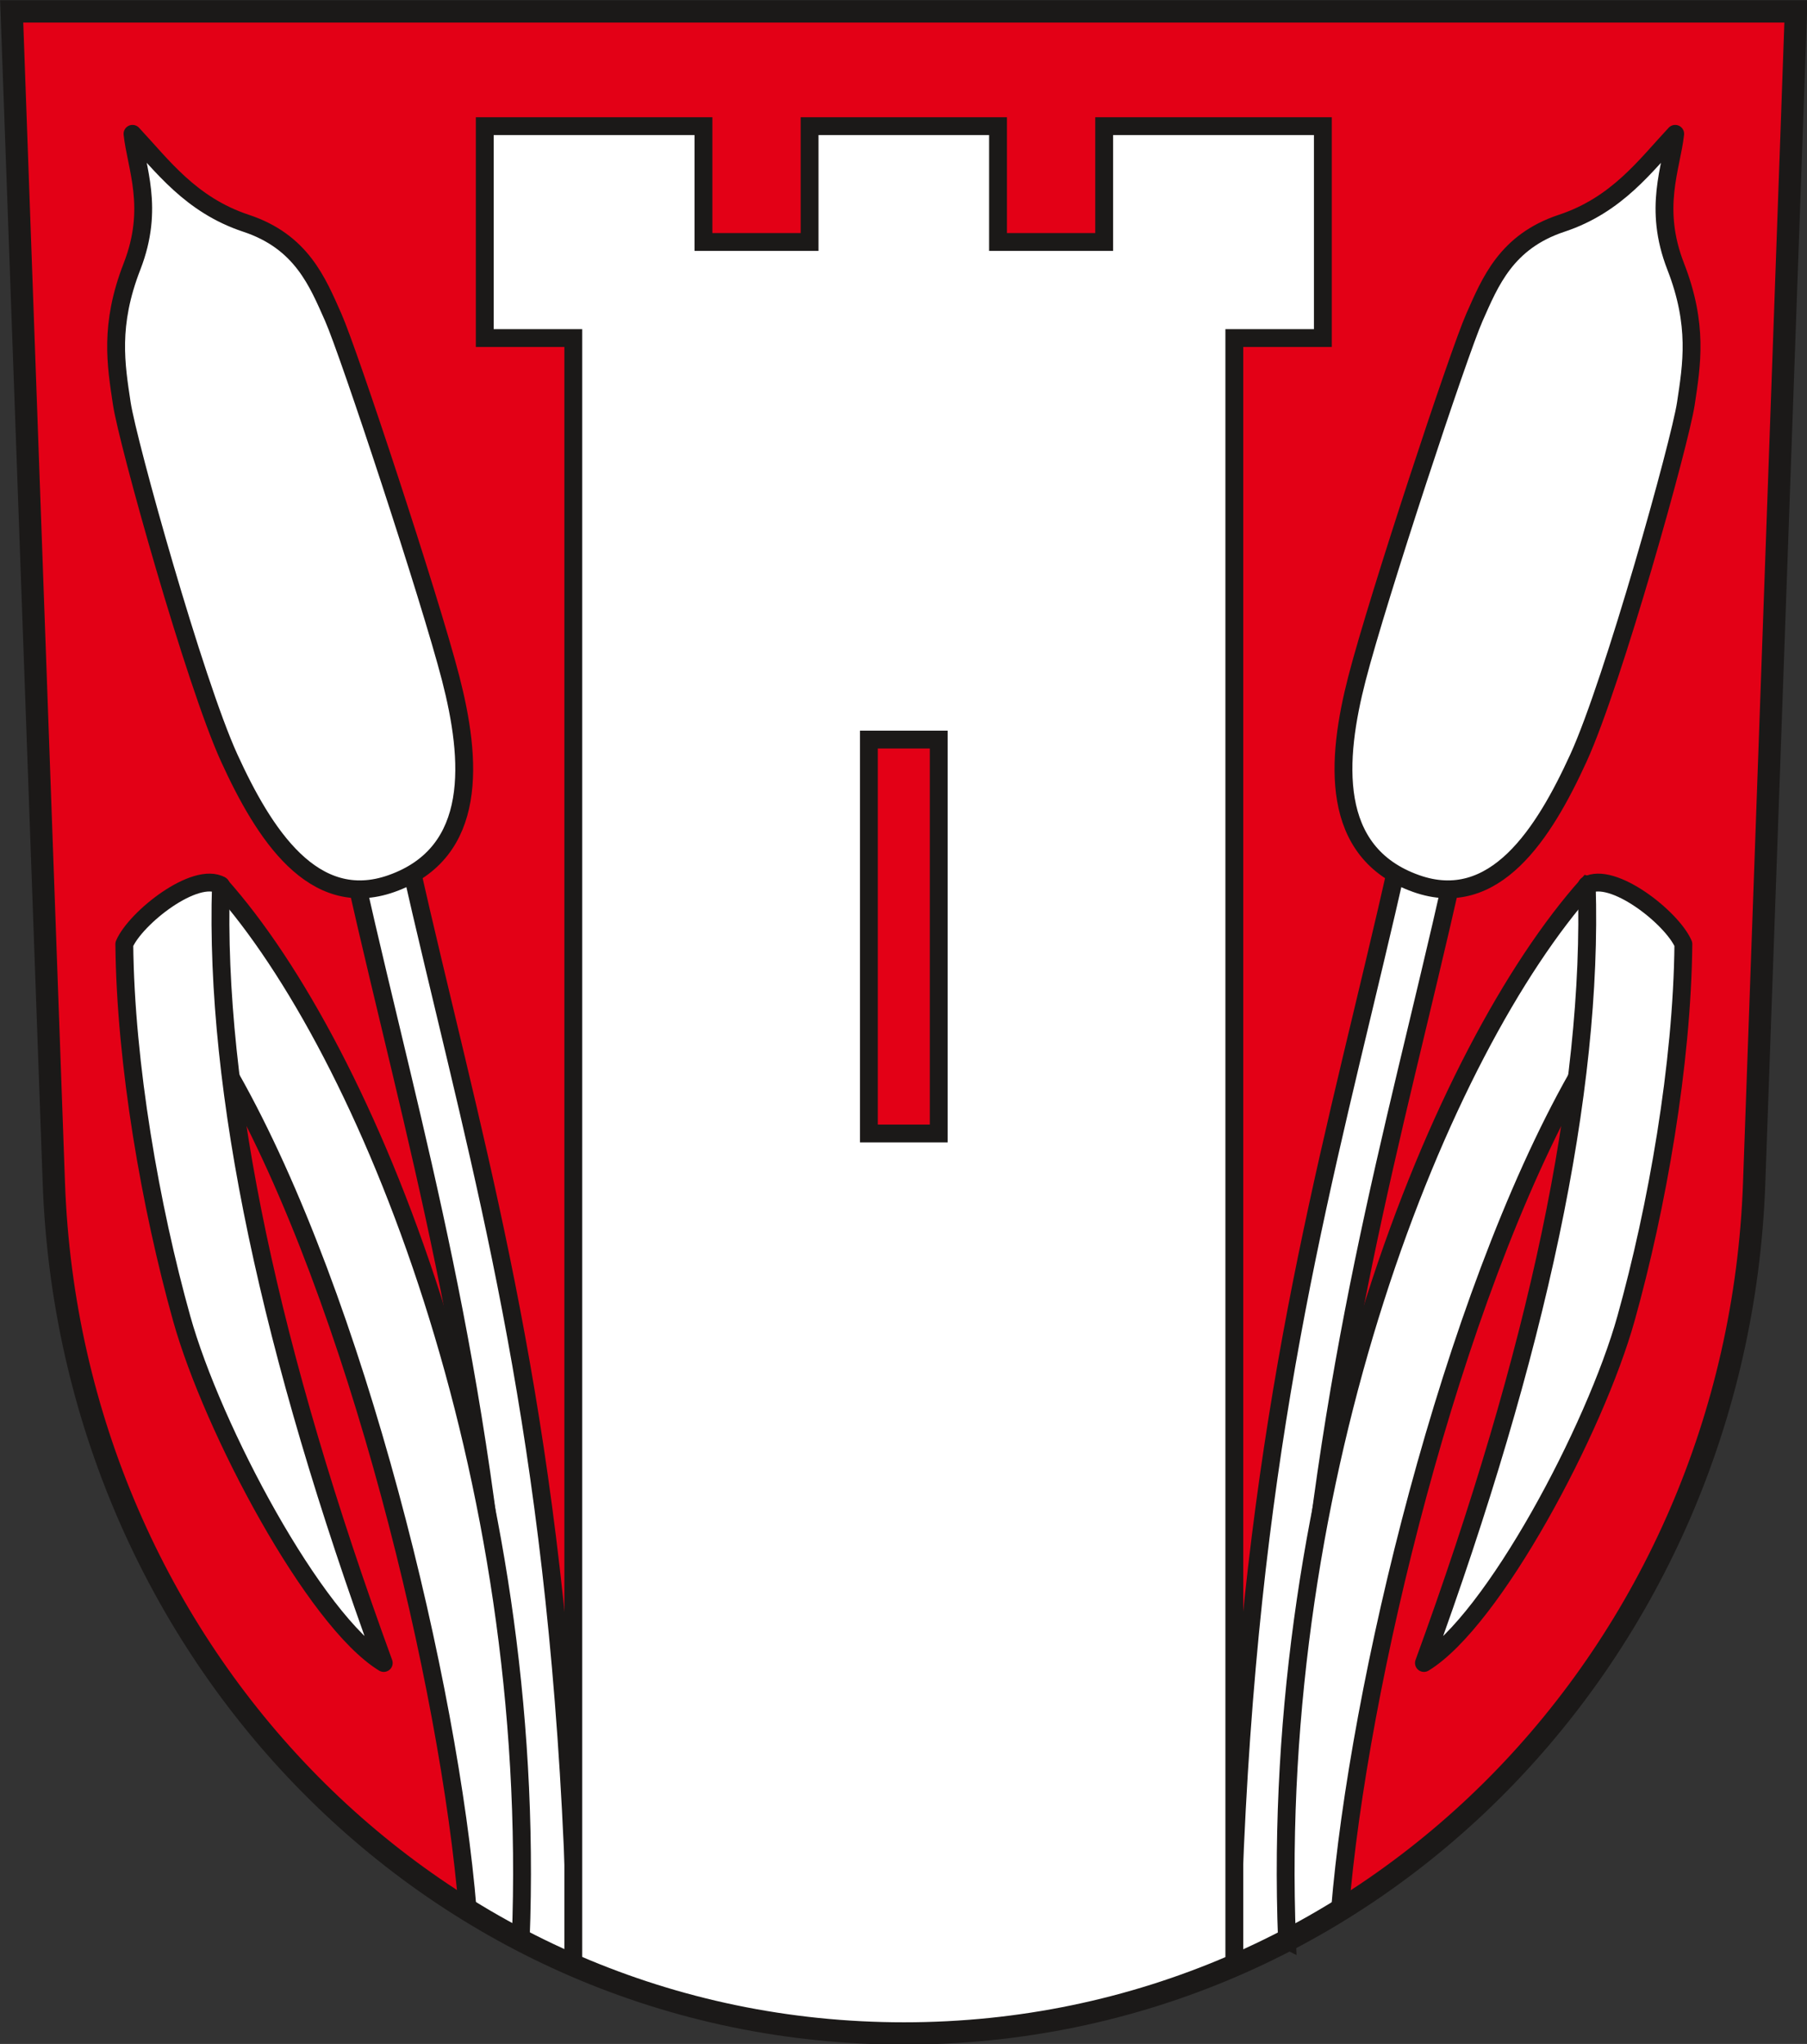 <?xml version="1.0" encoding="UTF-8" standalone="no"?>
<svg
   xmlns:dc="http://purl.org/dc/elements/1.1/"
   xmlns:cc="http://creativecommons.org/ns#"
   xmlns:rdf="http://www.w3.org/1999/02/22-rdf-syntax-ns#"
   xmlns:svg="http://www.w3.org/2000/svg"
   xmlns="http://www.w3.org/2000/svg"
   xmlns:sodipodi="http://sodipodi.sourceforge.net/DTD/sodipodi-0.dtd"
   xmlns:inkscape="http://www.inkscape.org/namespaces/inkscape"
   version="1.1"
   width="288"
   height="325.779"
   id="svg208"
   viewBox="0 0 288 325.779"
   sodipodi:docname="Wappen Ruehme.svg"
   inkscape:version="0.92.3 (2405546, 2018-03-11)">
  <rect x="0" y="0" width="288" height="325.779" fill="#333333" stroke="none"/>
  <defs
     id="defs212" />
  <sodipodi:namedview
     pagecolor="#ffffff"
     bordercolor="#666666"
     borderopacity="1"
     objecttolerance="10"
     gridtolerance="10"
     guidetolerance="10"
     inkscape:pageopacity="0"
     inkscape:pageshadow="2"
     inkscape:window-width="1600"
     inkscape:window-height="850"
     id="namedview210"
     showgrid="false"
     inkscape:zoom="1.5857392"
     inkscape:cx="94.893732"
     inkscape:cy="164.44809"
     inkscape:window-x="-8"
     inkscape:window-y="-8"
     inkscape:window-maximized="1"
     inkscape:current-layer="svg208" />
  <g
     id="Layer1000"
     transform="matrix(0.836,0,0,0.836,-109.634,-207.196)">
    <path
       d="m 133.37,250.016 8.039,223.435 c 3.21,89.21 72.808,162.077 162.077,162.077 89.268,0 158.896,-72.865 162.077,-162.077 l 7.965,-223.435 z"
       style="fill:#e30016;fill-rule:evenodd"
       id="path180"
       inkscape:connector-curvature="0" />
    <g
       id="Layer1001">
      <path
         d="m 230.168,617.613 c 3.555,1.86 7.188,3.59 10.895,5.181 -1.713,-84.334 -13.437,-133.324 -25.066,-181.909 -3.07,-12.827 -6.135,-25.628 -8.905,-38.562 l -10.519,2.23 c 2.922,13.645 5.932,26.216 8.947,38.815 11.243,46.97 22.574,94.328 24.648,174.245 z"
         style="fill:#ffffff;fill-rule:evenodd;stroke:#1b1918;stroke-width:3.402;stroke-linecap:round;stroke-linejoin:round;stroke-dasharray:none"
         id="path182"
         inkscape:connector-curvature="0" />
      <path
         d="m 156.401,273.358 c 0.715,6.499 4.266,14.09 -0.091,25.28 -4.357,11.19 -3.059,18.73 -1.945,26.15 1.114,7.42 13.861,53.081 20.479,67.567 6.618,14.487 15.996,29.228 30.926,23.946 16.71,-5.912 15.268,-23.713 11.289,-39.135 -3.979,-15.422 -19.402,-62.106 -22.388,-68.826 -2.986,-6.72 -6.035,-14.422 -16.624,-17.931 -10.589,-3.508 -16.001,-11.024 -21.645,-17.052 z"
         style="fill:#ffffff;fill-rule:evenodd;stroke:#1b1918;stroke-width:3.402;stroke-linecap:round;stroke-linejoin:round;stroke-dasharray:none"
         id="path184"
         inkscape:connector-curvature="0" />
      <path
         d="m 220.305,611.997 c 3.291,2.034 6.66,3.952 10.104,5.746 3.478,-89.361 -29.346,-169.871 -57.284,-201.17 -5.43,1.708 -3.934,29.842 1.955,36.597 24.119,42.623 41.748,116.275 45.226,158.827 z"
         style="fill:#ffffff;fill-rule:evenodd;stroke:#1b1918;stroke-width:3.402;stroke-linecap:round;stroke-linejoin:round;stroke-dasharray:none"
         id="path186"
         inkscape:connector-curvature="0" />
      <path
         d="m 173.261,416.625 c -1.224,39.335 9.387,88.939 31.04,148.272 -13.181,-8.047 -32.618,-44.554 -38.529,-65.703 -5.911,-21.149 -10.711,-48.432 -10.931,-71.362 2.18,-5.032 13.528,-13.97 18.42,-11.208 z"
         style="fill:#ffffff;fill-rule:evenodd;stroke:#1b1918;stroke-width:3.402;stroke-linecap:round;stroke-linejoin:round;stroke-dasharray:none"
         id="path188"
         inkscape:connector-curvature="0" />
    </g>
    <g
       id="Layer1002">
      <path
         d="m 365.849,622.82 c 3.706,-1.588 7.338,-3.314 10.892,-5.171 2.071,-79.94 13.405,-127.303 24.65,-174.281 3.015,-12.598 6.025,-25.17 8.947,-38.815 l -10.519,-2.23 c -2.77,12.935 -5.835,25.735 -8.905,38.562 -11.63,48.588 -23.354,97.589 -25.065,181.935 z"
         style="fill:#ffffff;fill-rule:evenodd;stroke:#1b1918;stroke-width:3.402;stroke-linecap:butt;stroke-linejoin:miter;stroke-dasharray:none"
         id="path191"
         inkscape:connector-curvature="0" />
      <path
         d="m 450.51,273.358 c -0.715,6.499 -4.266,14.09 0.091,25.28 4.356,11.19 3.059,18.73 1.945,26.15 -1.114,7.42 -13.861,53.081 -20.479,67.567 -6.618,14.487 -15.996,29.228 -30.926,23.946 -16.71,-5.912 -15.269,-23.713 -11.289,-39.135 3.98,-15.422 19.402,-62.106 22.388,-68.826 2.986,-6.72 6.035,-14.422 16.624,-17.931 10.589,-3.508 16.001,-11.024 21.645,-17.052 z"
         style="fill:#ffffff;fill-rule:evenodd;stroke:#1b1918;stroke-width:3.402;stroke-linecap:round;stroke-linejoin:round;stroke-dasharray:none"
         id="path193"
         inkscape:connector-curvature="0" />
      <path
         d="m 376.504,617.774 c 3.441,-1.791 6.808,-3.705 10.098,-5.735 3.469,-42.545 21.101,-116.23 45.23,-158.869 5.889,-6.755 7.385,-34.888 1.955,-36.597 -27.941,31.302 -60.769,111.827 -57.282,201.201 z"
         style="fill:#ffffff;fill-rule:evenodd;stroke:#1b1918;stroke-width:3.402;stroke-linecap:butt;stroke-linejoin:miter;stroke-dasharray:none"
         id="path195"
         inkscape:connector-curvature="0" />
      <path
         d="m 433.65,416.625 c 1.224,39.335 -9.387,88.939 -31.04,148.272 13.181,-8.047 32.618,-44.554 38.529,-65.703 5.911,-21.149 10.711,-48.432 10.931,-71.362 -2.18,-5.032 -13.528,-13.97 -18.42,-11.208 z"
         style="fill:#ffffff;fill-rule:evenodd;stroke:#1b1918;stroke-width:3.402;stroke-linecap:round;stroke-linejoin:round;stroke-dasharray:none"
         id="path197"
         inkscape:connector-curvature="0" />
    </g>
    <g
       id="Layer1003">
      <path
         d="m 223.558,271.894 h 41.695 v 22.083 h 20.233 v -22.083 h 35.927 v 22.083 h 20.233 v -22.083 h 41.694 v 40.402 h -16.878 v 310.258 c -19.248,8.345 -40.487,12.975 -62.976,12.975 -22.519,0 -43.784,-4.642 -63.049,-13.009 V 312.295 h -16.879 z"
         style="fill:#ffffff;fill-rule:evenodd;stroke:#1b1918;stroke-width:3.402;stroke-linecap:butt;stroke-linejoin:miter;stroke-dasharray:none"
         id="path200"
         inkscape:connector-curvature="0" />
      <path
         d="m 296.793,388.844 v 75.102 h 13.313 v -75.102 z"
         style="fill:#e30016;fill-rule:evenodd;stroke:#1b1918;stroke-width:3.402;stroke-linecap:butt;stroke-linejoin:miter;stroke-dasharray:none"
         id="path202"
         inkscape:connector-curvature="0" />
    </g>
    <path
       d="m 133.37,250.016 8.039,223.435 c 3.21,89.21 72.808,162.077 162.077,162.077 89.268,0 158.896,-72.865 162.077,-162.077 l 7.965,-223.435 z"
       style="fill:none;stroke:#1b1918;stroke-width:4.252;stroke-linecap:butt;stroke-linejoin:miter;stroke-dasharray:none"
       id="path205"
       inkscape:connector-curvature="0" />
  </g>
</svg>

